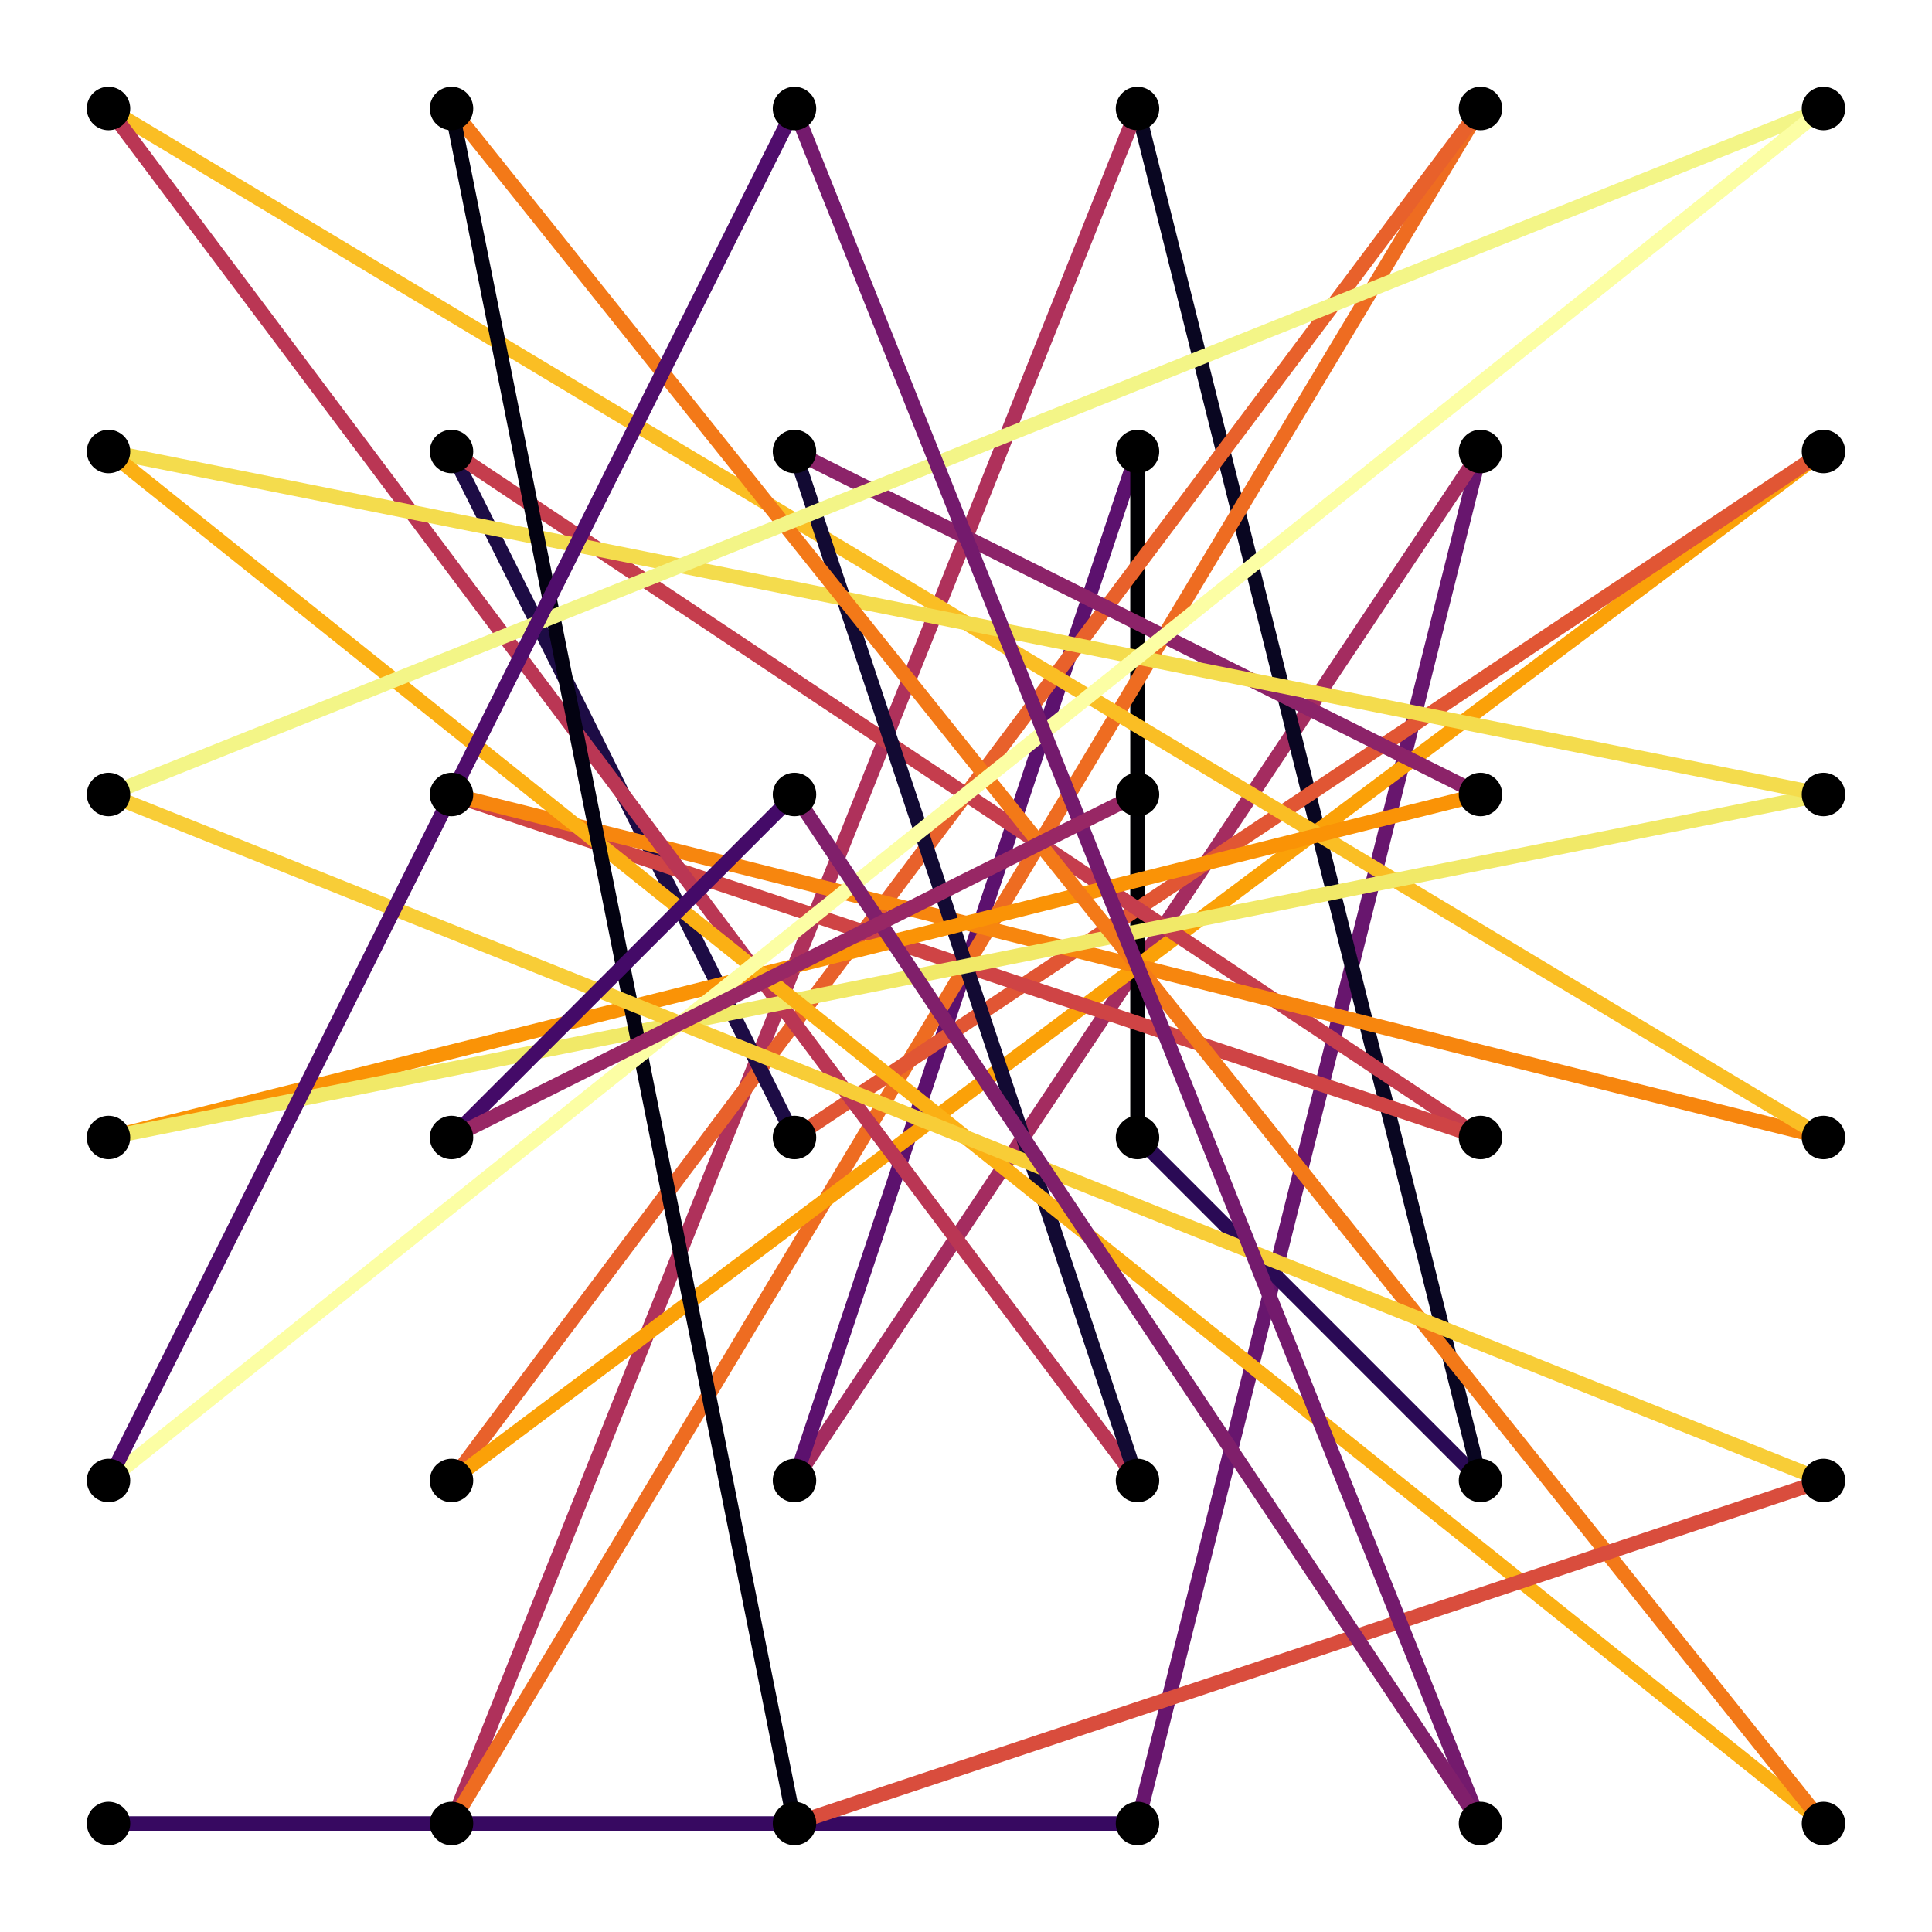<?xml version="1.0" encoding="utf-8"?>
<svg xmlns="http://www.w3.org/2000/svg" xmlns:xlink="http://www.w3.org/1999/xlink" width="400" height="400" viewBox="0 0 1600 1600">
<rect x="0" y="0" width="1600" height="1600" fill="#808080" stroke="none"/>
<defs>
  <clipPath id="clip390">
    <rect x="0" y="0" width="1600" height="1600"/>
  </clipPath>
</defs>
<path clip-path="url(#clip390)" d="
M0 1600 L1600 1600 L1600 0 L0 0  Z
  " fill="#ffffff" fill-rule="evenodd" fill-opacity="1"/>
<defs>
  <clipPath id="clip391">
    <rect x="320" y="160" width="1121" height="1121"/>
  </clipPath>
</defs>
<path clip-path="url(#clip390)" d="
M47.244 1552.76 L1552.76 1552.76 L1552.76 47.244 L47.244 47.244  Z
  " fill="#ffffff" fill-rule="evenodd" fill-opacity="1"/>
<defs>
  <clipPath id="clip392">
    <rect x="47" y="47" width="1507" height="1507"/>
  </clipPath>
</defs>
<polyline clip-path="url(#clip392)" style="stroke:#370961; stroke-linecap:butt; stroke-linejoin:round; stroke-width:12; stroke-opacity:1; fill:none" points="
  89.853,1510.15 942.029,1510.15 
  "/>
<polyline clip-path="url(#clip392)" style="stroke:#68166e; stroke-linecap:butt; stroke-linejoin:round; stroke-width:12; stroke-opacity:1; fill:none" points="
  942.029,1510.15 1226.09,373.912 
  "/>
<polyline clip-path="url(#clip392)" style="stroke:#a42c60; stroke-linecap:butt; stroke-linejoin:round; stroke-width:12; stroke-opacity:1; fill:none" points="
  1226.09,373.912 657.971,1226.09 
  "/>
<polyline clip-path="url(#clip392)" style="stroke:#5c116e; stroke-linecap:butt; stroke-linejoin:round; stroke-width:12; stroke-opacity:1; fill:none" points="
  657.971,1226.09 942.029,373.912 
  "/>
<polyline clip-path="url(#clip392)" style="stroke:#000003; stroke-linecap:butt; stroke-linejoin:round; stroke-width:12; stroke-opacity:1; fill:none" points="
  942.029,373.912 942.029,942.029 
  "/>
<polyline clip-path="url(#clip392)" style="stroke:#2a0a55; stroke-linecap:butt; stroke-linejoin:round; stroke-width:12; stroke-opacity:1; fill:none" points="
  942.029,942.029 1226.09,1226.09 
  "/>
<polyline clip-path="url(#clip392)" style="stroke:#090621; stroke-linecap:butt; stroke-linejoin:round; stroke-width:12; stroke-opacity:1; fill:none" points="
  1226.09,1226.09 942.029,89.853 
  "/>
<polyline clip-path="url(#clip392)" style="stroke:#af315b; stroke-linecap:butt; stroke-linejoin:round; stroke-width:12; stroke-opacity:1; fill:none" points="
  942.029,89.853 373.912,1510.15 
  "/>
<polyline clip-path="url(#clip392)" style="stroke:#ee6c21; stroke-linecap:butt; stroke-linejoin:round; stroke-width:12; stroke-opacity:1; fill:none" points="
  373.912,1510.15 1226.09,89.853 
  "/>
<polyline clip-path="url(#clip392)" style="stroke:#e8612b; stroke-linecap:butt; stroke-linejoin:round; stroke-width:12; stroke-opacity:1; fill:none" points="
  1226.09,89.853 373.912,1226.09 
  "/>
<polyline clip-path="url(#clip392)" style="stroke:#fba108; stroke-linecap:butt; stroke-linejoin:round; stroke-width:12; stroke-opacity:1; fill:none" points="
  373.912,1226.09 1510.15,373.912 
  "/>
<polyline clip-path="url(#clip392)" style="stroke:#e15634; stroke-linecap:butt; stroke-linejoin:round; stroke-width:12; stroke-opacity:1; fill:none" points="
  1510.15,373.912 657.971,942.029 
  "/>
<polyline clip-path="url(#clip392)" style="stroke:#1d0c45; stroke-linecap:butt; stroke-linejoin:round; stroke-width:12; stroke-opacity:1; fill:none" points="
  657.971,942.029 373.912,373.912 
  "/>
<polyline clip-path="url(#clip392)" style="stroke:#c53d4d; stroke-linecap:butt; stroke-linejoin:round; stroke-width:12; stroke-opacity:1; fill:none" points="
  373.912,373.912 1226.09,942.029 
  "/>
<polyline clip-path="url(#clip392)" style="stroke:#cf4445; stroke-linecap:butt; stroke-linejoin:round; stroke-width:12; stroke-opacity:1; fill:none" points="
  1226.09,942.029 373.912,657.971 
  "/>
<polyline clip-path="url(#clip392)" style="stroke:#f7860e; stroke-linecap:butt; stroke-linejoin:round; stroke-width:12; stroke-opacity:1; fill:none" points="
  373.912,657.971 1510.15,942.029 
  "/>
<polyline clip-path="url(#clip392)" style="stroke:#fabe24; stroke-linecap:butt; stroke-linejoin:round; stroke-width:12; stroke-opacity:1; fill:none" points="
  1510.15,942.029 89.853,89.853 
  "/>
<polyline clip-path="url(#clip392)" style="stroke:#ba3654; stroke-linecap:butt; stroke-linejoin:round; stroke-width:12; stroke-opacity:1; fill:none" points="
  89.853,89.853 942.029,1226.09 
  "/>
<polyline clip-path="url(#clip392)" style="stroke:#120a33; stroke-linecap:butt; stroke-linejoin:round; stroke-width:12; stroke-opacity:1; fill:none" points="
  942.029,1226.09 657.971,373.912 
  "/>
<polyline clip-path="url(#clip392)" style="stroke:#8c2369; stroke-linecap:butt; stroke-linejoin:round; stroke-width:12; stroke-opacity:1; fill:none" points="
  657.971,373.912 1226.09,657.971 
  "/>
<polyline clip-path="url(#clip392)" style="stroke:#fa9306; stroke-linecap:butt; stroke-linejoin:round; stroke-width:12; stroke-opacity:1; fill:none" points="
  1226.09,657.971 89.853,942.029 
  "/>
<polyline clip-path="url(#clip392)" style="stroke:#f1e968; stroke-linecap:butt; stroke-linejoin:round; stroke-width:12; stroke-opacity:1; fill:none" points="
  89.853,942.029 1510.15,657.971 
  "/>
<polyline clip-path="url(#clip392)" style="stroke:#f4dc4d; stroke-linecap:butt; stroke-linejoin:round; stroke-width:12; stroke-opacity:1; fill:none" points="
  1510.15,657.971 89.853,373.912 
  "/>
<polyline clip-path="url(#clip392)" style="stroke:#fbb014; stroke-linecap:butt; stroke-linejoin:round; stroke-width:12; stroke-opacity:1; fill:none" points="
  89.853,373.912 1510.15,1510.15 
  "/>
<polyline clip-path="url(#clip392)" style="stroke:#f37918; stroke-linecap:butt; stroke-linejoin:round; stroke-width:12; stroke-opacity:1; fill:none" points="
  1510.15,1510.15 373.912,89.853 
  "/>
<polyline clip-path="url(#clip392)" style="stroke:#030211; stroke-linecap:butt; stroke-linejoin:round; stroke-width:12; stroke-opacity:1; fill:none" points="
  373.912,89.853 657.971,1510.15 
  "/>
<polyline clip-path="url(#clip392)" style="stroke:#d94d3d; stroke-linecap:butt; stroke-linejoin:round; stroke-width:12; stroke-opacity:1; fill:none" points="
  657.971,1510.15 1510.15,1226.09 
  "/>
<polyline clip-path="url(#clip392)" style="stroke:#f8cd37; stroke-linecap:butt; stroke-linejoin:round; stroke-width:12; stroke-opacity:1; fill:none" points="
  1510.15,1226.09 89.853,657.971 
  "/>
<polyline clip-path="url(#clip392)" style="stroke:#f3f587; stroke-linecap:butt; stroke-linejoin:round; stroke-width:12; stroke-opacity:1; fill:none" points="
  89.853,657.971 1510.15,89.853 
  "/>
<polyline clip-path="url(#clip392)" style="stroke:#fcfea4; stroke-linecap:butt; stroke-linejoin:round; stroke-width:12; stroke-opacity:1; fill:none" points="
  1510.15,89.853 89.853,1226.09 
  "/>
<polyline clip-path="url(#clip392)" style="stroke:#500d6c; stroke-linecap:butt; stroke-linejoin:round; stroke-width:12; stroke-opacity:1; fill:none" points="
  89.853,1226.09 657.971,89.853 
  "/>
<polyline clip-path="url(#clip392)" style="stroke:#741a6d; stroke-linecap:butt; stroke-linejoin:round; stroke-width:12; stroke-opacity:1; fill:none" points="
  657.971,89.853 1226.09,1510.15 
  "/>
<polyline clip-path="url(#clip392)" style="stroke:#801f6b; stroke-linecap:butt; stroke-linejoin:round; stroke-width:12; stroke-opacity:1; fill:none" points="
  1226.09,1510.15 657.971,657.971 
  "/>
<polyline clip-path="url(#clip392)" style="stroke:#440a68; stroke-linecap:butt; stroke-linejoin:round; stroke-width:12; stroke-opacity:1; fill:none" points="
  657.971,657.971 373.912,942.029 
  "/>
<polyline clip-path="url(#clip392)" style="stroke:#982765; stroke-linecap:butt; stroke-linejoin:round; stroke-width:12; stroke-opacity:1; fill:none" points="
  373.912,942.029 942.029,657.971 
  "/>
<circle clip-path="url(#clip392)" cx="89.853" cy="1510.15" r="18" fill="#000000" fill-rule="evenodd" fill-opacity="1" stroke="none"/>
<circle clip-path="url(#clip392)" cx="89.853" cy="1226.09" r="18" fill="#000000" fill-rule="evenodd" fill-opacity="1" stroke="none"/>
<circle clip-path="url(#clip392)" cx="89.853" cy="942.029" r="18" fill="#000000" fill-rule="evenodd" fill-opacity="1" stroke="none"/>
<circle clip-path="url(#clip392)" cx="89.853" cy="657.971" r="18" fill="#000000" fill-rule="evenodd" fill-opacity="1" stroke="none"/>
<circle clip-path="url(#clip392)" cx="89.853" cy="373.912" r="18" fill="#000000" fill-rule="evenodd" fill-opacity="1" stroke="none"/>
<circle clip-path="url(#clip392)" cx="89.853" cy="89.853" r="18" fill="#000000" fill-rule="evenodd" fill-opacity="1" stroke="none"/>
<circle clip-path="url(#clip392)" cx="373.912" cy="1510.15" r="18" fill="#000000" fill-rule="evenodd" fill-opacity="1" stroke="none"/>
<circle clip-path="url(#clip392)" cx="373.912" cy="1226.09" r="18" fill="#000000" fill-rule="evenodd" fill-opacity="1" stroke="none"/>
<circle clip-path="url(#clip392)" cx="373.912" cy="942.029" r="18" fill="#000000" fill-rule="evenodd" fill-opacity="1" stroke="none"/>
<circle clip-path="url(#clip392)" cx="373.912" cy="657.971" r="18" fill="#000000" fill-rule="evenodd" fill-opacity="1" stroke="none"/>
<circle clip-path="url(#clip392)" cx="373.912" cy="373.912" r="18" fill="#000000" fill-rule="evenodd" fill-opacity="1" stroke="none"/>
<circle clip-path="url(#clip392)" cx="373.912" cy="89.853" r="18" fill="#000000" fill-rule="evenodd" fill-opacity="1" stroke="none"/>
<circle clip-path="url(#clip392)" cx="657.971" cy="1510.15" r="18" fill="#000000" fill-rule="evenodd" fill-opacity="1" stroke="none"/>
<circle clip-path="url(#clip392)" cx="657.971" cy="1226.09" r="18" fill="#000000" fill-rule="evenodd" fill-opacity="1" stroke="none"/>
<circle clip-path="url(#clip392)" cx="657.971" cy="942.029" r="18" fill="#000000" fill-rule="evenodd" fill-opacity="1" stroke="none"/>
<circle clip-path="url(#clip392)" cx="657.971" cy="657.971" r="18" fill="#000000" fill-rule="evenodd" fill-opacity="1" stroke="none"/>
<circle clip-path="url(#clip392)" cx="657.971" cy="373.912" r="18" fill="#000000" fill-rule="evenodd" fill-opacity="1" stroke="none"/>
<circle clip-path="url(#clip392)" cx="657.971" cy="89.853" r="18" fill="#000000" fill-rule="evenodd" fill-opacity="1" stroke="none"/>
<circle clip-path="url(#clip392)" cx="942.029" cy="1510.15" r="18" fill="#000000" fill-rule="evenodd" fill-opacity="1" stroke="none"/>
<circle clip-path="url(#clip392)" cx="942.029" cy="1226.09" r="18" fill="#000000" fill-rule="evenodd" fill-opacity="1" stroke="none"/>
<circle clip-path="url(#clip392)" cx="942.029" cy="942.029" r="18" fill="#000000" fill-rule="evenodd" fill-opacity="1" stroke="none"/>
<circle clip-path="url(#clip392)" cx="942.029" cy="657.971" r="18" fill="#000000" fill-rule="evenodd" fill-opacity="1" stroke="none"/>
<circle clip-path="url(#clip392)" cx="942.029" cy="373.912" r="18" fill="#000000" fill-rule="evenodd" fill-opacity="1" stroke="none"/>
<circle clip-path="url(#clip392)" cx="942.029" cy="89.853" r="18" fill="#000000" fill-rule="evenodd" fill-opacity="1" stroke="none"/>
<circle clip-path="url(#clip392)" cx="1226.09" cy="1510.15" r="18" fill="#000000" fill-rule="evenodd" fill-opacity="1" stroke="none"/>
<circle clip-path="url(#clip392)" cx="1226.09" cy="1226.09" r="18" fill="#000000" fill-rule="evenodd" fill-opacity="1" stroke="none"/>
<circle clip-path="url(#clip392)" cx="1226.09" cy="942.029" r="18" fill="#000000" fill-rule="evenodd" fill-opacity="1" stroke="none"/>
<circle clip-path="url(#clip392)" cx="1226.09" cy="657.971" r="18" fill="#000000" fill-rule="evenodd" fill-opacity="1" stroke="none"/>
<circle clip-path="url(#clip392)" cx="1226.09" cy="373.912" r="18" fill="#000000" fill-rule="evenodd" fill-opacity="1" stroke="none"/>
<circle clip-path="url(#clip392)" cx="1226.09" cy="89.853" r="18" fill="#000000" fill-rule="evenodd" fill-opacity="1" stroke="none"/>
<circle clip-path="url(#clip392)" cx="1510.15" cy="1510.15" r="18" fill="#000000" fill-rule="evenodd" fill-opacity="1" stroke="none"/>
<circle clip-path="url(#clip392)" cx="1510.15" cy="1226.09" r="18" fill="#000000" fill-rule="evenodd" fill-opacity="1" stroke="none"/>
<circle clip-path="url(#clip392)" cx="1510.15" cy="942.029" r="18" fill="#000000" fill-rule="evenodd" fill-opacity="1" stroke="none"/>
<circle clip-path="url(#clip392)" cx="1510.15" cy="657.971" r="18" fill="#000000" fill-rule="evenodd" fill-opacity="1" stroke="none"/>
<circle clip-path="url(#clip392)" cx="1510.15" cy="373.912" r="18" fill="#000000" fill-rule="evenodd" fill-opacity="1" stroke="none"/>
<circle clip-path="url(#clip392)" cx="1510.15" cy="89.853" r="18" fill="#000000" fill-rule="evenodd" fill-opacity="1" stroke="none"/>
</svg>
